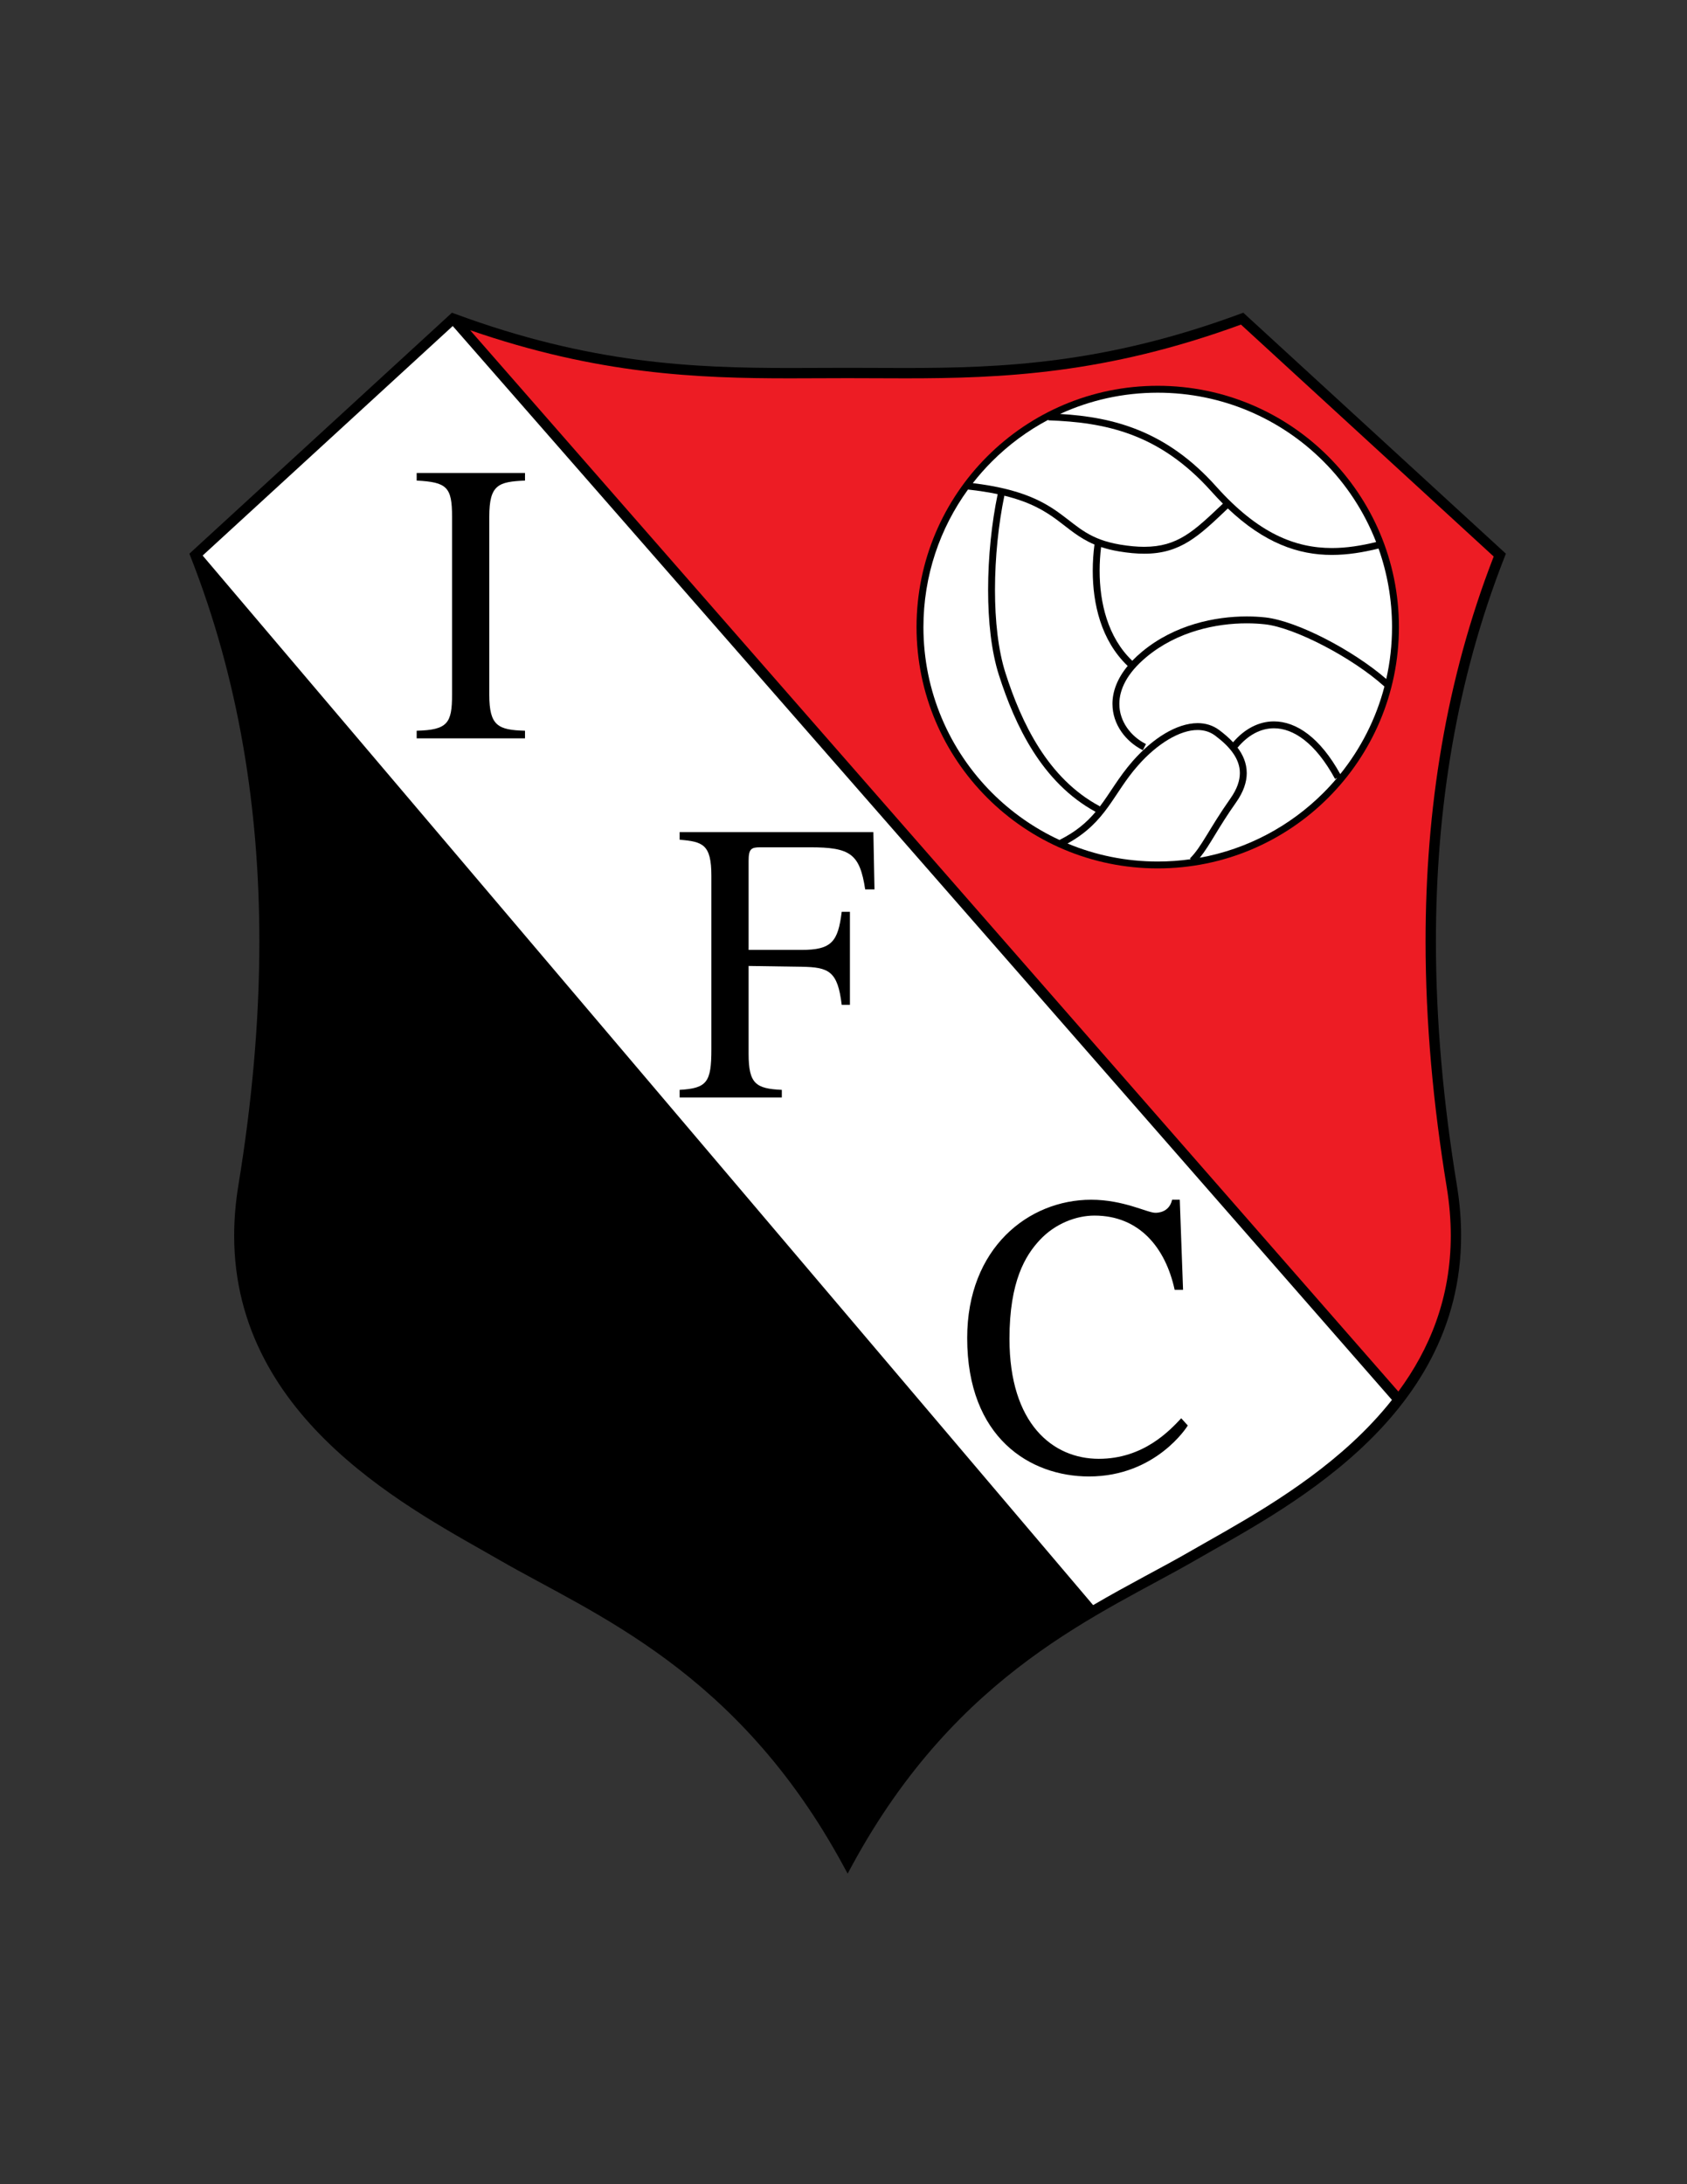 <?xml version="1.0" encoding="iso-8859-1"?>
<!-- Generator: Adobe Illustrator 24.0.1, SVG Export Plug-In . SVG Version: 6.00 Build 0)  -->
<svg version="1.1" id="Layer_1" xmlns="http://www.w3.org/2000/svg" xmlns:xlink="http://www.w3.org/1999/xlink" x="0px" y="0px"
	 viewBox="0 0 612 792" style="enable-background:new 0 0 612 792;" xml:space="preserve">
<rect x="0" y="0" width="612" height="792" fill="#333333" stroke="none"/>
<path d="M546.297,200.773l-95.266-87.381l-1.07,0.395c-49.092,18.134-86.491,19.646-121.488,19.65
	c-7.065,0-14.033-0.061-20.973-0.061c-6.94,0-13.907,0.061-20.973,0.061c-34.997-0.004-72.396-1.518-121.487-19.65l-1.074-0.397
	l-95.264,87.381l0.471,1.197c17.524,44.615,24.911,91.473,24.914,139.388c0,29.196-2.747,58.781-7.613,88.473
	c-1.037,6.326-1.525,12.392-1.525,18.205c-0.01,33.823,16.561,58.96,36.835,77.675c20.281,18.735,44.343,31.256,59.719,40.137
	c33.748,19.46,85.919,39.764,124.351,110.506l1.646,3.038l1.646-3.038c38.433-70.742,90.605-91.046,124.352-110.506
	c15.374-8.879,39.437-21.4,59.718-40.135c20.272-18.717,36.845-43.852,36.833-77.677c0-5.815-0.484-11.881-1.523-18.203
	c-4.868-29.694-7.611-59.279-7.611-88.475c0-47.914,7.387-94.774,24.914-139.388L546.297,200.773z"/>
<path style="fill:#FFFFFF;" d="M490.67,522.958c-19.813,18.316-43.558,30.712-59.044,39.642
	c-10.14,5.85-22.156,11.862-35.066,19.422L73.513,201.446l90.733-83.225l340.718,389.397
	C500.598,513.141,495.768,518.24,490.67,522.958z"/>
<path style="fill:#ED1C24;" d="M517.164,341.356c0,29.43,2.768,59.216,7.664,89.081c1.004,6.131,1.475,11.994,1.475,17.598
	c-0.008,22.65-7.675,41.186-19.018,56.548L170.552,119.735c46.306,16.035,82.502,17.455,115.975,17.451
	c7.088,0,14.055-0.064,20.973-0.064c6.916,0,13.885,0.064,20.973,0.064c34.848,0.004,72.628-1.522,121.714-19.487l91.686,84.099
	C524.482,246.55,517.164,293.487,517.164,341.356z"/>
<path d="M419.993,139.892c-48.324,0.002-87.496,39.175-87.496,87.499c0,48.322,39.172,87.496,87.496,87.496
	c48.326,0,87.496-39.174,87.498-87.496C507.489,179.067,468.319,139.895,419.993,139.892z"/>
<path style="fill:#FFFFFF;" d="M419.993,142.392c23.477,0,44.72,9.511,60.104,24.896c8.254,8.253,14.816,18.193,19.127,29.26
	c-5.447,1.329-10.76,2.172-16.047,2.172c-13.387-0.024-26.716-5.298-41.946-22.285c-18.034-20.196-37.254-25.196-56.664-26.332
	C395.351,145.151,407.349,142.392,419.993,142.392z"/>
<path style="fill:#FFFFFF;" d="M359.89,167.288c5.99-5.99,12.87-11.09,20.422-15.085l-0.006,0.209
	c20.596,0.734,40.2,4.654,59.065,25.688c1.434,1.607,2.854,3.114,4.268,4.526c-10.557,10.003-16.363,15.632-28.542,15.654
	c-2.586,0-5.471-0.26-8.758-0.807c-10.985-1.854-14.966-6.23-21.471-11.018c-6.165-4.56-14.382-9.165-31.966-11.262
	C355.068,172.415,357.403,169.775,359.89,167.288z"/>
<path style="fill:#FFFFFF;" d="M359.89,287.495c-15.385-15.387-24.896-36.628-24.896-60.104c0-18.639,5.997-35.87,16.166-49.879
	c4.079,0.447,7.634,1.016,10.766,1.68c-2.155,10.33-3.469,22.699-3.469,34.7c0.002,11.318,1.16,22.294,3.941,30.962
	c5.805,18.044,15.481,38.87,35.057,49.521c-3.148,3.749-7.047,7.173-13.105,10.202C375.2,300.345,366.931,294.534,359.89,287.495z"
	/>
<path style="fill:#FFFFFF;" d="M419.993,312.39c-11.599-0.001-22.652-2.323-32.725-6.529c14.232-7.854,16.551-18.14,25.604-28.328
	c6.9-7.853,15.172-12.867,21.595-12.826c2.381,0.005,4.5,0.643,6.369,2.039c5.07,3.794,8.983,8.259,8.955,13.567
	c-0.002,2.677-0.954,5.707-3.421,9.212c-7.788,11.053-10.43,17.534-14.689,21.75l0.277,0.277
	C428.05,312.105,424.055,312.39,419.993,312.39z"/>
<path style="fill:#FFFFFF;" d="M480.098,287.495c-11.97,11.967-27.483,20.381-44.84,23.528c3.723-4.58,6.491-10.643,13.154-20.056
	c2.684-3.804,3.879-7.36,3.877-10.652c-0.014-3.583-1.385-6.686-3.471-9.405l0.178,0.148c3.779-4.525,8.337-6.975,13.157-6.978
	c6.968-0.02,15.02,5.213,22.177,18.38l0.762-0.413C483.507,283.935,481.84,285.752,480.098,287.495z"/>
<path style="fill:#FFFFFF;" d="M486.208,280.691c-7.286-13.151-15.862-19.092-24.055-19.109c-5.59-0.003-10.753,2.818-14.822,7.576
	c-1.493-1.607-3.211-3.068-4.997-4.409c-2.315-1.743-5.032-2.544-7.867-2.54c-7.667,0.043-16.252,5.529-23.469,13.672
	c-5.291,6.037-8.255,11.679-12.16,16.767l0.151-0.284c-18.865-10.038-28.454-30.318-34.212-48.275
	c-2.663-8.273-3.825-19.055-3.821-30.196c-0.002-11.801,1.294-24.018,3.404-34.145c9.382,2.295,14.64,5.501,19.027,8.719
	c4.336,3.196,7.946,6.579,13.66,8.984c-0.394,2.986-0.626,6.198-0.626,9.521c0.002,11.873,2.972,25.255,12.671,34.499
	c-3.861,4.68-5.526,9.395-5.523,13.76c0.012,7.569,4.935,13.747,11.03,16.794l1.121-2.233l-0.002-0.002
	c-5.411-2.707-9.663-8.141-9.649-14.559c0.004-5.094,2.619-11.02,9.886-17.044c11.24-9.312,25.35-12.168,36.348-12.164
	c2.348,0,4.553,0.13,6.555,0.353c10.747,1.139,31.793,12.089,43.378,22.568C499.16,260.714,493.622,271.491,486.208,280.691z"/>
<path style="fill:#FFFFFF;" d="M459.134,223.891c-2.094-0.232-4.391-0.368-6.83-0.368c-11.405,0.004-26.076,2.929-37.94,12.737
	c-1.337,1.105-2.537,2.221-3.608,3.341c-8.942-8.533-11.84-21.165-11.836-32.63c0-2.991,0.198-5.895,0.53-8.613
	c1.908,0.64,4.043,1.177,6.479,1.58c3.394,0.565,6.415,0.841,9.169,0.841c13.184,0.02,19.892-6.463,30.332-16.408
	c13.169,12.501,25.504,16.866,37.748,16.847c5.648,0,11.256-0.911,16.924-2.313c3.168,8.904,4.89,18.494,4.89,28.488
	c0,6.467-0.722,12.765-2.089,18.817C490.689,235.653,470.586,225.217,459.134,223.891z"/>
<path d="M426.136,467.699c-3.308-15.283-12.833-26.924-29.1-26.924c-6.612,0-14.288,2.907-19.844,8.879
	c-5.157,5.529-10.982,14.847-10.982,35.8c0,30.86,15.745,43.522,32.413,43.522c16.27,0,25.789-10.34,29.892-14.703l2.385,2.618
	c-0.134,0.293-11.511,18.482-35.852,18.482c-21.3,0-44.178-13.965-44.178-50.212c0-32.6,22.223-50.13,44.978-50.13
	c11.768,0,20.366,4.735,23.276,4.735c0.668,0,5.028,0,6.087-4.735h2.778l1.192,32.667H426.136z"/>
<path d="M305.35,364.365c-1.452-12.211-4.636-13.666-14.566-13.812l-19.21-0.291v31.84c0,10.91,2.645,12.653,12.051,13.088v2.756
	h-37.07v-2.756c9.923-0.579,11.512-2.762,11.512-14.684V317.56c0-11.484-3.18-12.352-11.512-13.083v-2.753h70.281l0.404,20.772
	h-3.373c-1.976-12.932-5.398-15.263-20.042-15.263h-18.012c-3.316,0-4.239,0.585-4.239,4.945v32.262h19.21
	c10.858,0,13.241-2.906,14.566-13.806h2.983v33.732H305.35z"/>
<path d="M151.158,264.972c11.246-0.289,12.835-2.761,12.835-13.082v-64.545c0-10.758-1.855-12.501-12.835-13.089v-2.752h39.303
	v2.752c-9.657,0.439-12.961,1.46-12.961,13.089v64.545c0,11.339,3.172,12.793,12.961,13.082v2.754h-39.303V264.972z"/>
</svg>
